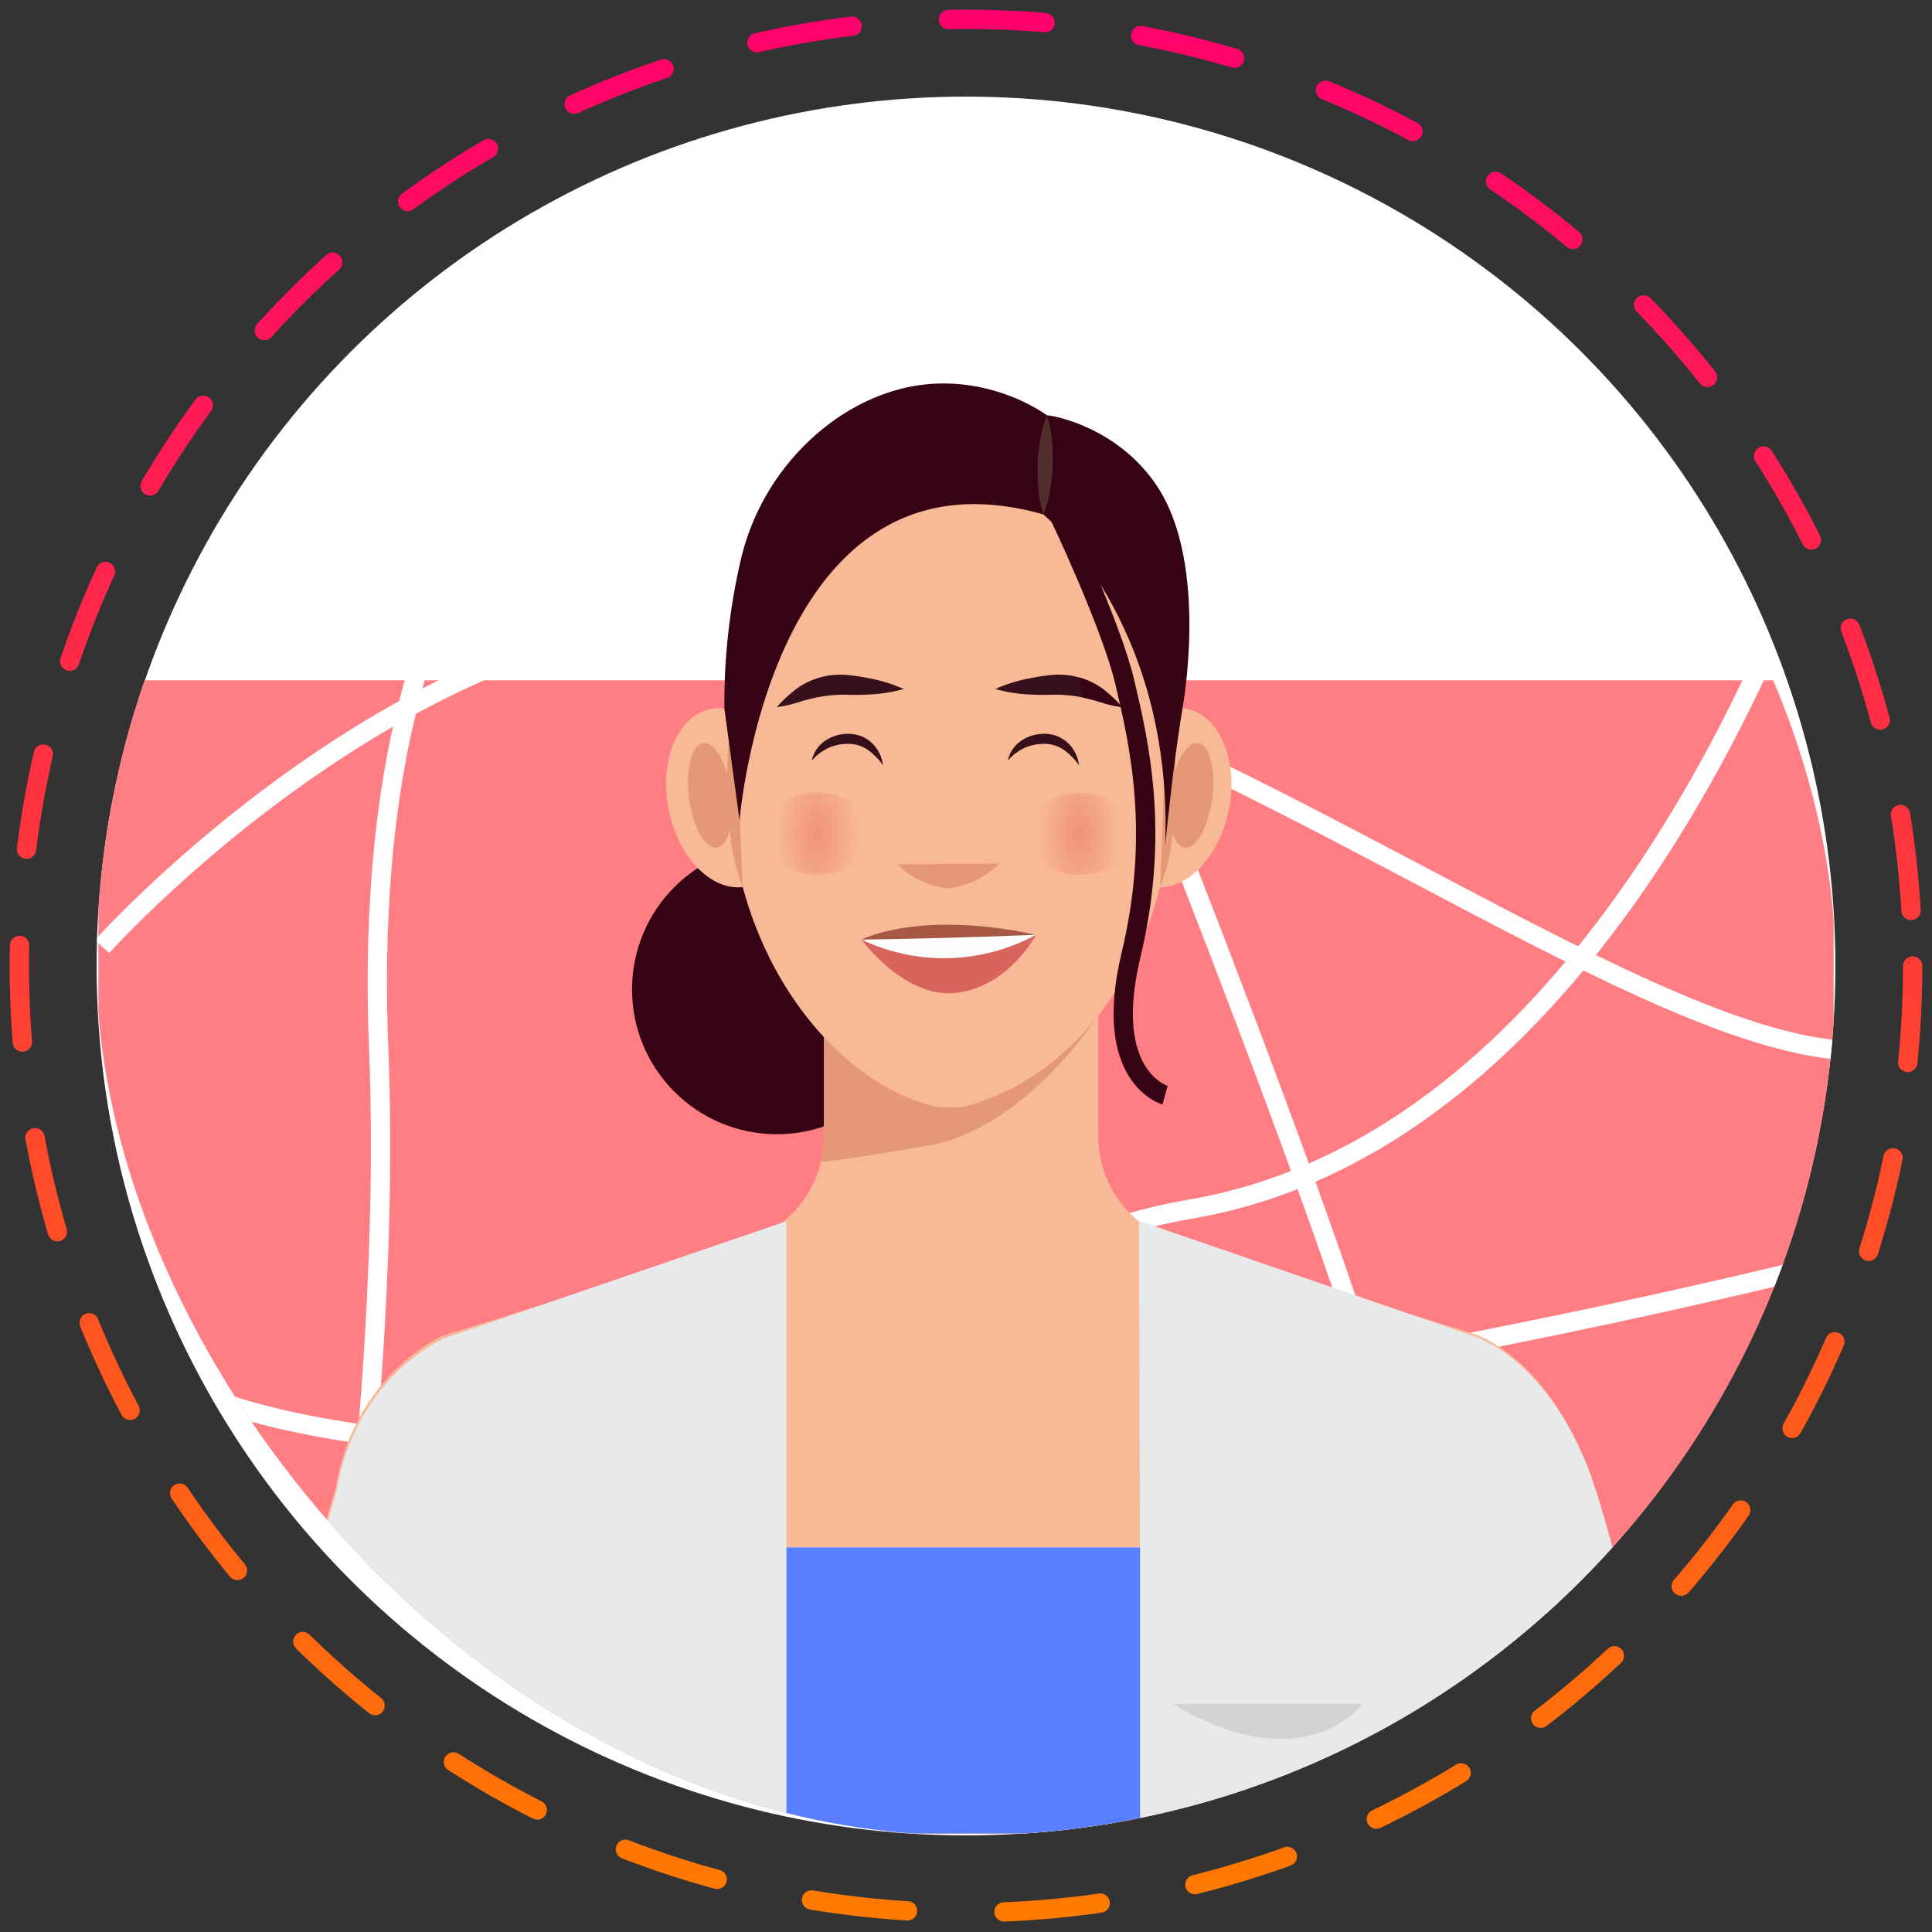 <svg width="100" height="100" viewBox="0 0 100 100" fill="none" xmlns="http://www.w3.org/2000/svg">
<rect x="0" y="0" width="100" height="100" fill="#333333" stroke="none"/>
<circle cx="50" cy="50" r="49" stroke="url(#paint0_linear_1219_2484)" stroke-linecap="round" stroke-dasharray="5 5"/>
<circle cx="50" cy="50" r="45" fill="white"/>
<g clip-path="url(#clip0_1219_2484)">
<path d="M94.908 35.212H5.092V94.901H94.908V35.212Z" fill="#FF7E84"/>
<path d="M5.282 48.995C5.282 48.995 24.866 27.096 44.688 32.621C64.51 38.145 83.859 53.118 94.889 54.321" stroke="white" stroke-miterlimit="10"/>
<path d="M26.81 25.198C26.81 25.198 18.694 31.687 19.602 54.321C20.509 76.956 14.642 105.356 14.642 105.356" stroke="white" stroke-miterlimit="10"/>
<path d="M5.073 105.93C5.073 105.93 38.125 66.548 61.565 62.594C85.004 58.64 94.889 24.731 94.889 24.731" stroke="white" stroke-miterlimit="10"/>
<path d="M53.15 24.184C53.15 24.184 65.715 54.722 70.839 70.696C75.963 86.67 94.348 87.875 94.348 87.875" stroke="white" stroke-miterlimit="10"/>
<path d="M94.927 65.33C94.927 65.33 21.664 84.114 5.111 69.116" stroke="white" stroke-miterlimit="10"/>
<path d="M40.21 58.707C44.349 58.707 47.705 55.351 47.705 51.212C47.705 47.072 44.349 43.716 40.21 43.716C36.07 43.716 32.714 47.072 32.714 51.212C32.714 55.351 36.07 58.707 40.21 58.707Z" fill="#350313"/>
<path d="M87.168 94.901H12.767C13.085 93.516 13.392 92.206 13.688 90.971C15.857 81.916 17.382 76.987 17.382 76.987C17.629 75.421 18.204 73.924 19.069 72.596C20.75 70.045 22.956 69.122 22.956 69.122L28.23 67.478L38.664 64.232C39.314 64.03 39.922 63.712 40.46 63.295C40.56 63.215 40.659 63.136 40.753 63.05C41.254 62.603 41.672 62.071 41.986 61.478C42.216 61.049 42.388 60.592 42.499 60.117V60.115C42.511 60.063 42.522 60.011 42.534 59.956C42.557 59.852 42.576 59.745 42.591 59.636C42.599 59.582 42.607 59.527 42.612 59.473C42.63 59.32 42.643 59.165 42.647 59.01C42.649 58.945 42.651 58.878 42.651 58.813V51.222H56.846V58.813C56.847 59.659 57.037 60.494 57.401 61.257C57.765 62.02 58.295 62.693 58.952 63.225C58.964 63.236 58.977 63.246 58.992 63.257C59.54 63.693 60.164 64.024 60.834 64.232L72.753 67.943L76.542 69.122C77.574 69.612 78.502 70.299 79.273 71.143C80.753 72.717 81.659 74.62 82.128 75.817C82.142 75.857 82.159 75.897 82.174 75.934C82.193 75.985 82.212 76.033 82.228 76.079C82.436 76.638 82.53 76.987 82.53 76.987H82.555C82.555 76.987 82.57 77.035 82.599 77.132C82.854 77.971 84.2 82.49 86.052 90.159C86.406 91.626 86.778 93.207 87.168 94.901Z" fill="#F8B997"/>
<path d="M48.037 59.298C53.099 58.415 56.846 52.55 56.846 52.55C56.846 52.55 51.826 52.136 48.686 51.222H42.651V58.814C42.651 59.252 42.6 59.689 42.498 60.115L42.498 60.123C42.498 60.123 42.974 60.18 48.037 59.298Z" fill="#E59876"/>
<path d="M87.189 94.901H12.855C13.169 93.534 13.472 92.242 13.764 91.025V91.023C15.921 82.027 17.437 77.132 17.437 77.132C17.692 75.505 18.302 73.956 19.224 72.592C20.892 70.153 23.011 69.266 23.011 69.266L28.23 67.478L40.46 63.294L40.707 63.211V80.097H59.008L58.952 63.225L59.008 63.211L72.753 67.943L76.598 69.266C77.58 69.732 78.468 70.376 79.214 71.166C80.703 72.701 81.63 74.584 82.128 75.817C82.142 75.857 82.159 75.897 82.174 75.934C82.193 75.984 82.212 76.033 82.228 76.079C82.389 76.495 82.492 76.813 82.544 76.987C82.572 77.081 82.586 77.132 82.586 77.132H82.609C82.609 77.132 84.026 81.711 86.071 90.154C86.427 91.621 86.799 93.204 87.189 94.901Z" fill="#E8E9EA"/>
<path d="M25.158 92.35L25.129 94.901H25.003L25.158 92.35Z" fill="#D2D3D5"/>
<path d="M74.449 94.901H74.323L74.294 92.35L74.449 94.901Z" fill="#D2D3D5"/>
<path d="M60.691 88.196H70.518C70.518 88.196 67.586 92.284 60.691 88.196Z" fill="#D2D3D5"/>
<path d="M59.008 80.097H40.707V94.901H59.008V80.097Z" fill="#577FFF"/>
<path d="M61.422 36.691C61.107 36.63 60.782 36.637 60.469 36.713C59.357 29.035 54.743 23.278 49.217 23.278C43.676 23.278 39.05 29.067 37.955 36.777C37.582 36.648 37.181 36.618 36.793 36.691C35.082 37.031 34.104 39.367 34.609 41.908C35.097 44.361 36.787 46.102 38.443 45.916C40.067 51.934 44.153 56.177 48.278 57.25C48.587 57.308 48.903 57.327 49.217 57.306C49.467 57.326 49.718 57.314 49.964 57.27C54.579 56.036 58.511 51.926 60.042 45.93C61.608 45.911 63.145 44.228 63.606 41.908C64.111 39.367 63.133 37.031 61.422 36.691Z" fill="#F8B997"/>
<path d="M51.722 44.702C51.011 45.422 50.072 45.871 49.066 45.973C49.097 45.979 49.129 45.981 49.16 45.984H48.972C49.003 45.981 49.035 45.979 49.066 45.973C48.076 45.875 47.15 45.438 46.444 44.738L51.722 44.702Z" fill="#E59876"/>
<path d="M46.778 35.663C46.213 35.822 45.633 35.916 45.047 35.945C44.761 35.964 44.475 35.969 44.19 35.967L43.774 35.959C43.647 35.955 43.521 35.956 43.395 35.962C42.883 35.983 42.375 36.059 41.879 36.188C41.752 36.219 41.625 36.257 41.496 36.295C41.362 36.339 41.221 36.382 41.082 36.421C40.796 36.502 40.504 36.563 40.21 36.601C40.403 36.376 40.613 36.165 40.838 35.97C40.949 35.875 41.057 35.782 41.173 35.691C41.297 35.596 41.426 35.51 41.56 35.432C42.108 35.118 42.724 34.943 43.356 34.921C43.514 34.919 43.672 34.919 43.829 34.932C43.99 34.948 44.117 34.963 44.263 34.983C44.545 35.023 44.826 35.07 45.107 35.13C45.682 35.245 46.242 35.423 46.778 35.663Z" fill="#38101B"/>
<path d="M51.516 35.663C52.051 35.423 52.612 35.245 53.187 35.13C53.467 35.07 53.749 35.023 54.031 34.983C54.176 34.963 54.303 34.948 54.465 34.932C54.622 34.919 54.78 34.919 54.938 34.921C55.569 34.943 56.185 35.118 56.734 35.432C56.868 35.51 56.997 35.596 57.12 35.691C57.236 35.782 57.345 35.875 57.456 35.97C57.68 36.165 57.89 36.376 58.084 36.601C57.789 36.563 57.498 36.502 57.212 36.421C57.072 36.382 56.931 36.339 56.797 36.295C56.668 36.257 56.542 36.219 56.414 36.188C55.919 36.059 55.411 35.983 54.899 35.962C54.773 35.956 54.647 35.955 54.52 35.959L54.103 35.967C53.818 35.969 53.533 35.964 53.247 35.945C52.661 35.916 52.081 35.822 51.516 35.663Z" fill="#38101B"/>
<path d="M62.748 41.306C62.94 39.811 62.608 38.536 62.008 38.459C61.407 38.383 60.766 39.533 60.575 41.029C60.383 42.524 60.715 43.799 61.315 43.876C61.916 43.952 62.557 42.802 62.748 41.306Z" fill="#E59876"/>
<path d="M37.096 43.876C37.697 43.799 38.029 42.524 37.837 41.029C37.646 39.533 37.005 38.383 36.404 38.46C35.804 38.536 35.472 39.811 35.663 41.306C35.855 42.802 36.496 43.952 37.096 43.876Z" fill="#E59876"/>
<path d="M37.955 36.777C38.056 37.545 38.114 38.308 38.16 39.069C38.209 39.831 38.238 40.591 38.27 41.35L38.346 43.626C38.376 44.385 38.402 45.142 38.443 45.916C38.162 45.193 37.966 44.441 37.858 43.673C37.739 42.912 37.666 42.144 37.642 41.374C37.612 40.605 37.622 39.836 37.671 39.069C37.711 38.299 37.806 37.533 37.955 36.777Z" fill="#E59876"/>
<path d="M60.534 36.777C60.684 37.533 60.778 38.299 60.818 39.069C60.867 39.836 60.877 40.605 60.847 41.374C60.822 42.144 60.75 42.912 60.631 43.673C60.523 44.441 60.327 45.193 60.047 45.916C60.087 45.142 60.113 44.385 60.143 43.626L60.22 41.35C60.251 40.591 60.279 39.831 60.33 39.069C60.375 38.308 60.432 37.545 60.534 36.777Z" fill="#E59876"/>
<path d="M56.797 36.295C56.932 36.339 57.072 36.382 57.212 36.421C57.498 36.502 57.789 36.562 58.084 36.601C57.89 36.376 57.68 36.166 57.456 35.971C57.345 35.874 57.236 35.782 57.12 35.691C56.997 35.596 56.868 35.51 56.734 35.432C56.447 35.268 56.14 35.142 55.821 35.057C55.898 35.383 55.971 35.73 56.038 36.1C56.163 36.126 56.289 36.155 56.414 36.188C56.542 36.219 56.668 36.257 56.797 36.295Z" fill="#350313"/>
<path d="M38.279 42.465C38.279 42.465 39.867 22.623 54.004 26.626C54.004 26.626 60.748 32.206 60.31 43.778C60.31 43.778 60.699 39.681 61.207 36.66C61.207 36.66 62.573 29.329 59.946 25.25C57.933 22.123 54.504 21.497 54.192 21.497C54.192 21.497 49.13 17.679 43.304 21.66C40.797 23.406 39.027 26.02 38.338 28.997C37.756 31.513 37.472 34.088 37.493 36.67L38.279 42.465Z" fill="#350313"/>
<path d="M54.192 21.497C54.326 21.917 54.413 22.351 54.451 22.791C54.492 23.218 54.504 23.647 54.488 24.076C54.474 24.505 54.43 24.932 54.358 25.355C54.289 25.791 54.17 26.218 54.004 26.626C53.868 26.206 53.781 25.773 53.744 25.333C53.703 24.906 53.691 24.476 53.707 24.047C53.723 23.619 53.767 23.191 53.839 22.768C53.908 22.333 54.027 21.906 54.192 21.497Z" fill="#502E2C"/>
<path d="M54.8 26.626C54.8 26.626 57.519 32.316 58.229 35.348C58.938 38.379 60.066 43.084 58.542 49.429C57.018 55.774 60.303 56.684 60.303 56.684" stroke="#350313" stroke-miterlimit="10"/>
<path d="M45.7 39.606C45.481 39.294 45.211 39.022 44.9 38.801C44.756 38.707 44.6 38.632 44.437 38.577C44.356 38.553 44.274 38.535 44.191 38.523L44.066 38.504L43.938 38.502C43.763 38.499 43.588 38.512 43.415 38.543C43.242 38.578 43.073 38.629 42.911 38.697C42.566 38.855 42.26 39.086 42.015 39.374C42.103 38.954 42.351 38.584 42.706 38.343C42.888 38.219 43.088 38.124 43.299 38.063C43.511 38.005 43.73 37.977 43.949 37.981C44.176 37.984 44.4 38.03 44.61 38.115C44.815 38.205 45.002 38.331 45.162 38.488C45.463 38.789 45.652 39.184 45.7 39.606Z" fill="#38101B"/>
<path d="M55.846 39.606C55.628 39.294 55.358 39.022 55.047 38.801C54.903 38.707 54.747 38.632 54.584 38.577C54.503 38.553 54.421 38.535 54.338 38.523L54.213 38.504L54.085 38.502C53.91 38.499 53.734 38.512 53.562 38.543C53.389 38.578 53.22 38.629 53.058 38.697C52.713 38.855 52.407 39.086 52.162 39.374C52.25 38.954 52.497 38.584 52.852 38.343C53.035 38.219 53.235 38.124 53.446 38.063C53.657 38.005 53.876 37.977 54.096 37.981C54.322 37.984 54.547 38.03 54.756 38.115C54.962 38.205 55.149 38.331 55.309 38.488C55.609 38.789 55.799 39.184 55.846 39.606Z" fill="#38101B"/>
<path d="M44.593 48.635C44.593 48.635 52.123 47.837 53.623 48.384C53.623 48.384 50.337 50.772 49.548 50.653C48.76 50.534 44.593 48.635 44.593 48.635Z" fill="#FDFFFF"/>
<path d="M44.593 48.635C44.593 48.635 46.852 51.751 49.563 51.381C52.274 51.012 53.623 48.384 53.623 48.384C52.244 49.135 50.707 49.549 49.138 49.593C47.568 49.636 46.011 49.308 44.593 48.635H44.593Z" fill="#D7645D"/>
<path d="M44.593 48.635C44.593 48.635 47.542 47.076 53.623 48.384C53.623 48.384 49.627 48.563 44.593 48.635Z" fill="#A75844"/>
<path opacity="0.58" d="M55.868 45.275C57.416 45.275 58.672 44.325 58.672 43.153C58.672 41.982 57.416 41.032 55.868 41.032C54.319 41.032 53.063 41.982 53.063 43.153C53.063 44.325 54.319 45.275 55.868 45.275Z" fill="url(#paint1_radial_1219_2484)"/>
<path opacity="0.58" d="M42.298 45.275C43.847 45.275 45.103 44.325 45.103 43.153C45.103 41.982 43.847 41.032 42.298 41.032C40.749 41.032 39.494 41.982 39.494 43.153C39.494 44.325 40.749 45.275 42.298 45.275Z" fill="url(#paint2_radial_1219_2484)"/>
</g>
<defs>
<linearGradient id="paint0_linear_1219_2484" x1="50" y1="1" x2="50" y2="99" gradientUnits="userSpaceOnUse">
<stop stop-color="#FF016C"/>
<stop offset="1" stop-color="#FF7A00"/>
</linearGradient>
<radialGradient id="paint1_radial_1219_2484" cx="0" cy="0" r="1" gradientUnits="userSpaceOnUse" gradientTransform="translate(55.868 43.154) scale(2.145 3.939)">
<stop stop-color="#EC7765"/>
<stop offset="0.332" stop-color="#EF8973"/>
<stop offset="0.996" stop-color="#F8B997"/>
<stop offset="1" stop-color="#F8B997"/>
</radialGradient>
<radialGradient id="paint2_radial_1219_2484" cx="0" cy="0" r="1" gradientUnits="userSpaceOnUse" gradientTransform="translate(42.298 43.154) scale(2.145 3.939)">
<stop stop-color="#EC7765"/>
<stop offset="0.332" stop-color="#EF8973"/>
<stop offset="0.996" stop-color="#F8B997"/>
<stop offset="1" stop-color="#F8B997"/>
</radialGradient>
<clipPath id="clip0_1219_2484">
<rect x="5" y="5" width="90" height="90" rx="45" fill="white"/>
</clipPath>
</defs>
</svg>
